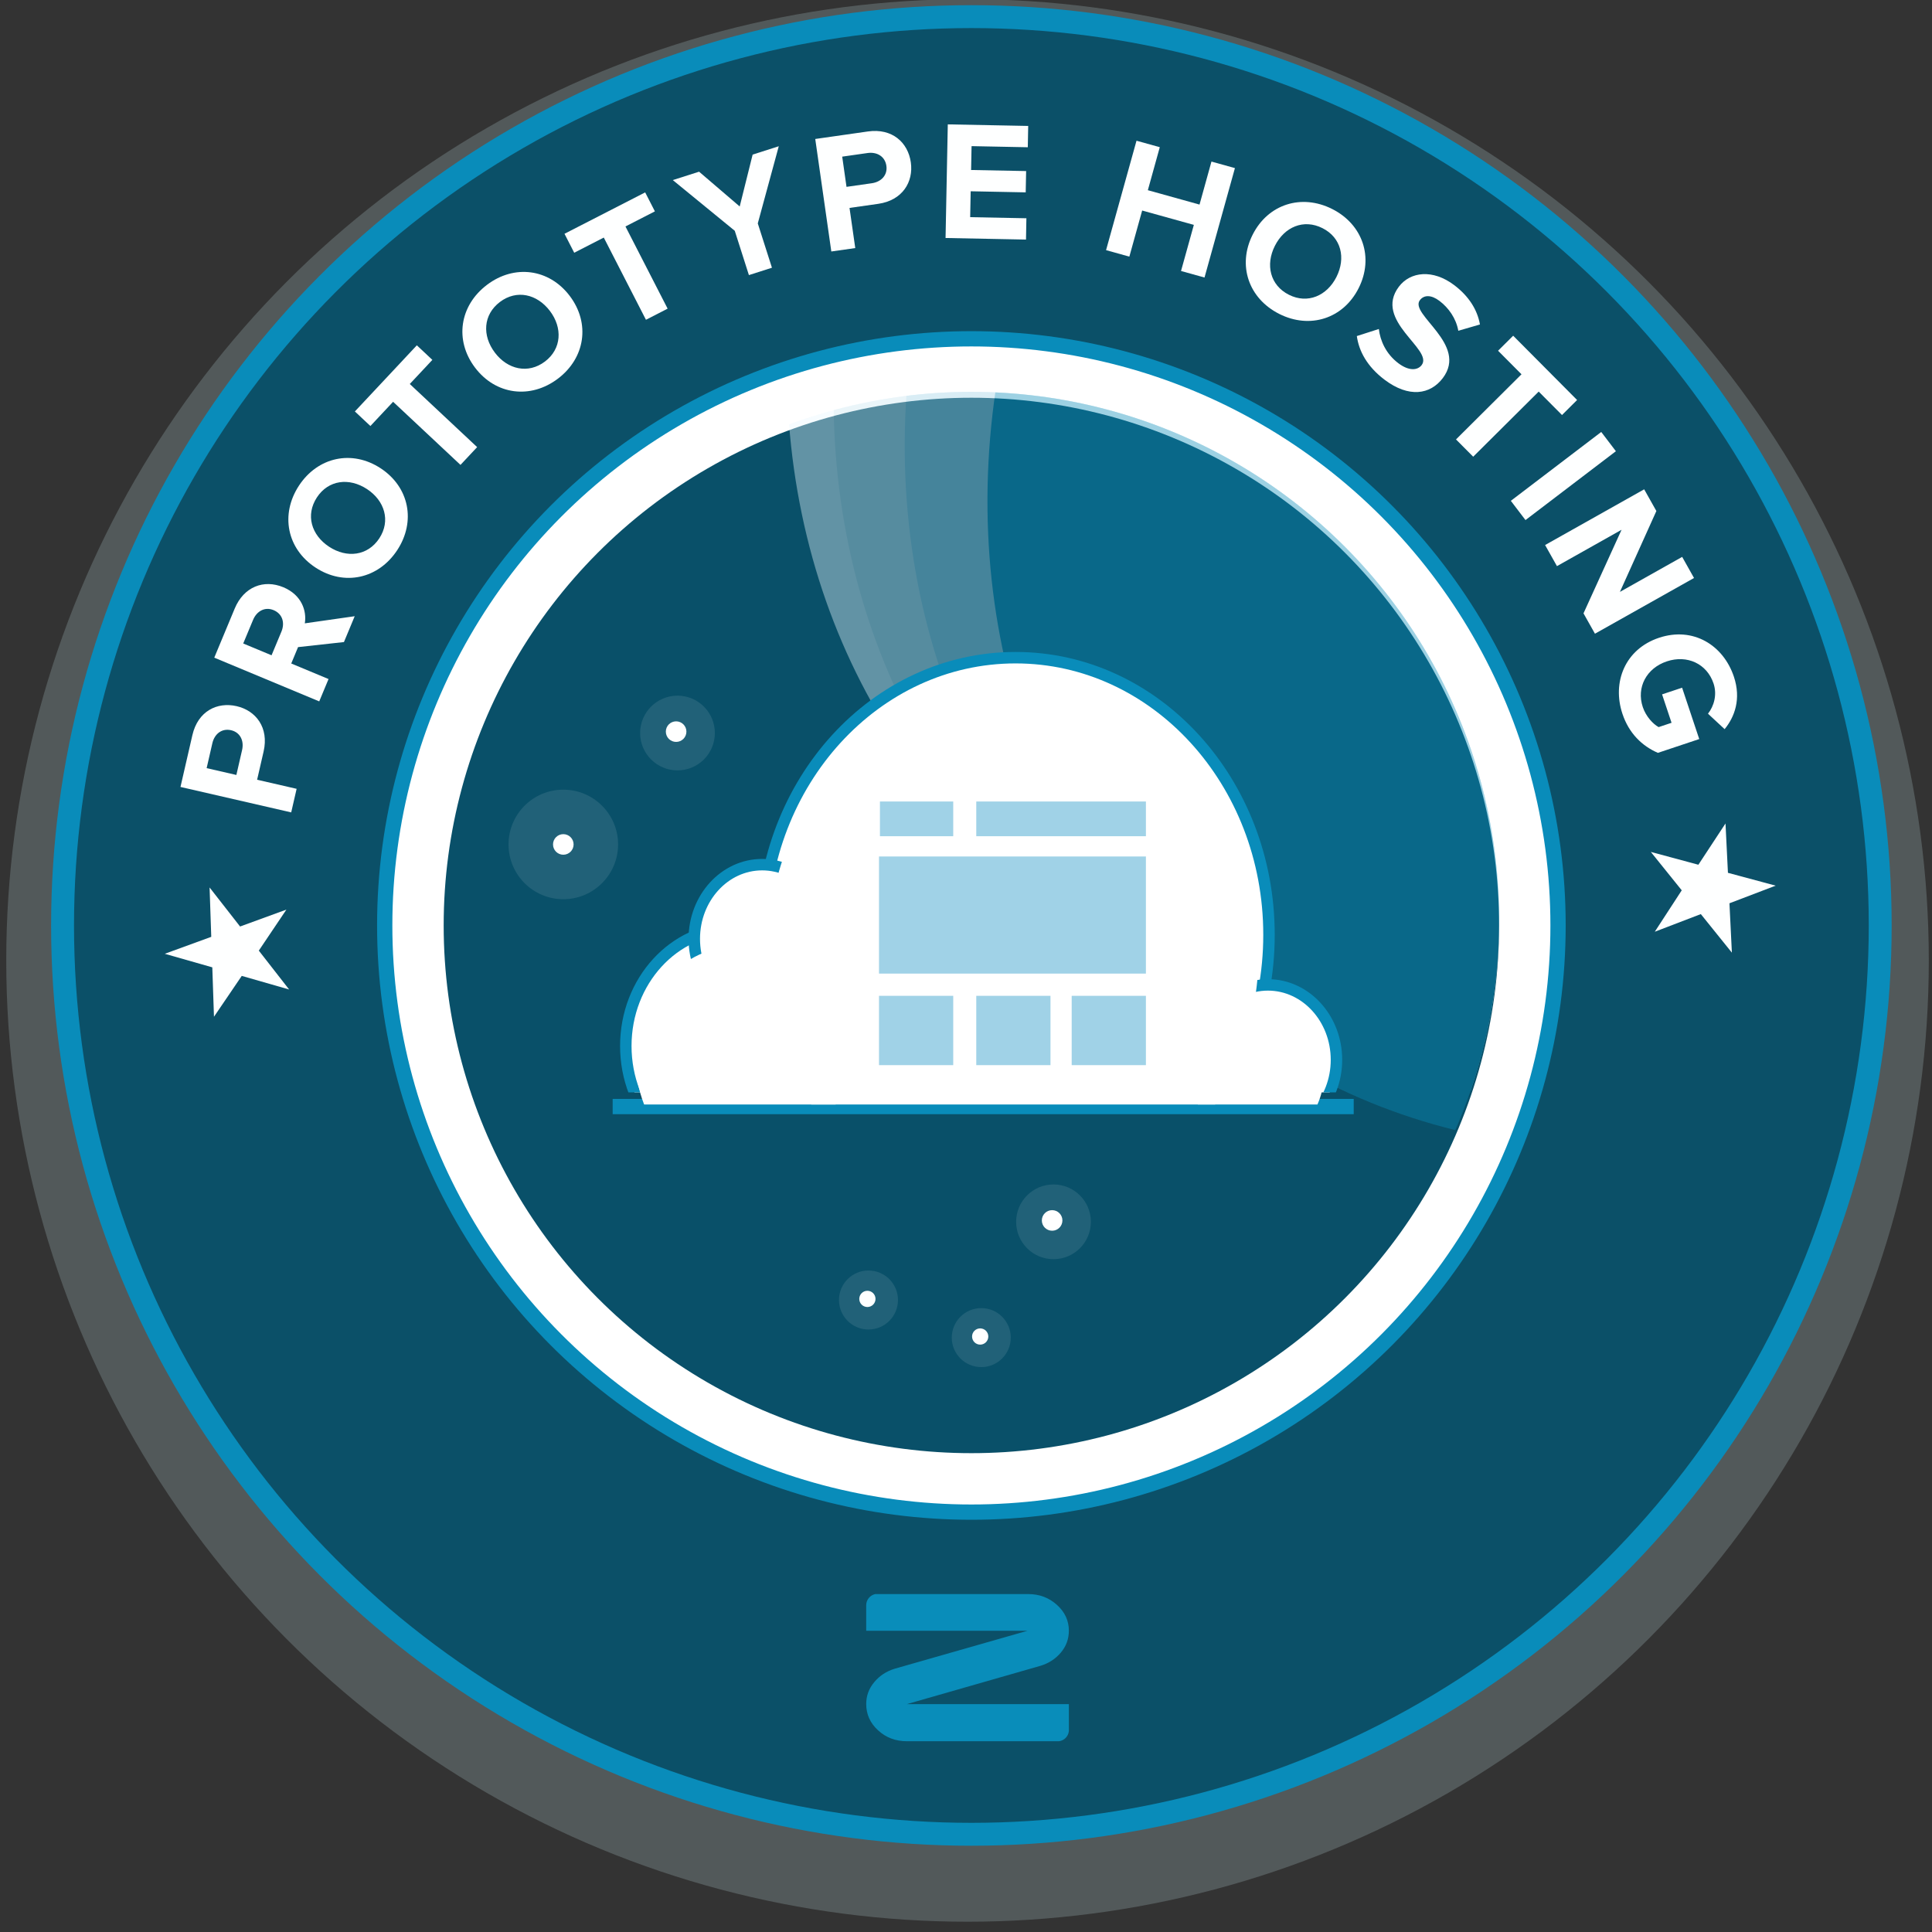 <?xml version="1.0" encoding="utf-8"?>
<!-- Generator: Adobe Illustrator 17.0.0, SVG Export Plug-In . SVG Version: 6.00 Build 0)  -->
<!DOCTYPE svg PUBLIC "-//W3C//DTD SVG 1.1//EN" "http://www.w3.org/Graphics/SVG/1.1/DTD/svg11.dtd">
<svg version="1.1" id="Layer_1" xmlns="http://www.w3.org/2000/svg" xmlns:xlink="http://www.w3.org/1999/xlink" x="0px" y="0px"
	 width="253px" height="253px" viewBox="-69 -69 253 253" enable-background="new -69 -69 253 253" xml:space="preserve">
<rect x="-69" y="-69" width="253" height="253" fill="#333333" stroke="none"/>
<g display="none">
	<g display="inline">
		<g>
			<circle opacity="0.5" fill="#738083" enable-background="new    " cx="57.7" cy="56.771" r="55.881"/>
			<circle fill="#0B5068" stroke="#098CBA" stroke-width="3" stroke-miterlimit="10" cx="57.924" cy="54.738" r="52.832"/>
			<circle fill="#FFFFFF" stroke="#098CBA" stroke-width="2" stroke-miterlimit="10" cx="57.924" cy="54.738" r="34.104"/>
			<g>
				<path fill="#FEFFFF" d="M15.445,56.515l2.652-1.093l-1.507,2.449l1.853,2.187l-2.783-0.676l-1.518,2.439l-0.213-2.867
					l-2.795-0.677l2.662-1.093l-0.214-2.868L15.445,56.515z"/>
				<path fill="#FEFFFF" d="M14.833,49.455c-2.002-0.392-3.058-2.162-2.676-4.115c0.278-1.418,1.207-2.094,2.113-2.391l0.351,1.3
					c-0.578,0.169-1.11,0.67-1.24,1.331c-0.232,1.185,0.504,2.217,1.729,2.457c1.224,0.24,2.295-0.439,2.527-1.624
					c0.13-0.661-0.174-1.325-0.645-1.7l0.805-1.073c0.717,0.614,1.342,1.593,1.064,3.012C18.48,48.605,16.825,49.845,14.833,49.455z
					"/>
				<path fill="#FEFFFF" d="M16.463,41.764c-1.846-0.745-2.624-2.629-1.875-4.485c0.745-1.846,2.612-2.663,4.459-1.918
					c1.846,0.745,2.624,2.629,1.879,4.476C20.176,41.692,18.309,42.509,16.463,41.764z M18.505,36.703
					c-1.148-0.464-2.305-0.086-2.761,1.043c-0.459,1.139,0.111,2.214,1.259,2.677c1.139,0.46,2.304,0.086,2.764-1.053
					C20.224,38.24,19.644,37.163,18.505,36.703z"/>
				<path fill="#FEFFFF" d="M24.843,32.228l-2.679-0.172l-0.555,0.869l1.979,1.266l-0.758,1.186l-5.57-3.563l1.666-2.606
					c0.742-1.161,1.962-1.393,2.997-0.731c0.977,0.625,1.112,1.593,0.869,2.286l2.928,0.095L24.843,32.228z M21.135,29.69
					c-0.459-0.293-0.973-0.116-1.272,0.352l-0.802,1.252l1.504,0.962l0.801-1.252C21.666,30.536,21.611,29.995,21.135,29.69z"/>
				<path fill="#FEFFFF" d="M26.633,29.728l-4.892-4.446l2.08-2.288c0.966-1.064,2.212-0.99,3.07-0.21
					c0.851,0.772,1.037,2.013,0.077,3.069L25.833,27.1l1.746,1.587L26.633,29.728z M25.923,23.846
					c-0.411-0.373-0.947-0.284-1.32,0.126l-1,1.1l1.314,1.194l0.999-1.1C26.29,24.756,26.327,24.214,25.923,23.846z"/>
				<path fill="#FEFFFF" d="M28.92,22.445c-1.207-1.584-0.913-3.6,0.679-4.812c1.583-1.207,3.605-0.955,4.812,0.629
					c1.207,1.583,0.913,3.599-0.67,4.807C32.149,24.28,30.126,24.028,28.92,22.445z M33.262,19.138
					c-0.751-0.986-1.937-1.251-2.906-0.513c-0.977,0.744-1.035,1.959-0.285,2.944c0.744,0.978,1.937,1.251,2.914,0.507
					C33.953,21.337,34.005,20.114,33.262,19.138z"/>
				<path fill="#FEFFFF" d="M40.98,18.522l-2.216-1.513l-0.921,0.463L38.9,19.57l-1.257,0.633L34.668,14.3l2.762-1.392
					c1.23-0.62,2.397-0.199,2.95,0.899c0.522,1.036,0.145,1.937-0.417,2.409l2.469,1.574L40.98,18.522z M39.084,14.45
					c-0.245-0.487-0.778-0.596-1.273-0.345l-1.327,0.669l0.803,1.593l1.327-0.67C39.109,15.447,39.338,14.955,39.084,14.45z"/>
				<path fill="#FEFFFF" d="M48.191,15.948l-0.719-0.954l-2.714,0.811l-0.079,1.191l-1.528,0.457l0.549-7.059l1.69-0.504
					l4.329,5.603L48.191,15.948z M44.947,11.489l-0.173,3.018l1.974-0.589L44.947,11.489z"/>
				<path fill="#FEFFFF" d="M51.679,15.285l-0.733-5.313l-1.912,0.263L48.865,9.01l5.216-0.72l0.169,1.225l-1.902,0.263l0.733,5.313
					L51.679,15.285z"/>
				<path fill="#FEFFFF" d="M56.364,14.777l0.114-6.606l4.675,0.081L61.131,9.49l-3.268-0.057l-0.024,1.387l3.199,0.055
					l-0.021,1.238l-3.199-0.055l-0.026,1.505l3.269,0.057l-0.021,1.238L56.364,14.777z"/>
				<path fill="#FEFFFF" d="M65.522,14.503l1.024-0.869c0.328,0.586,0.924,1.171,1.806,1.399c0.758,0.197,1.2-0.047,1.296-0.421
					c0.289-1.112-3.594-1.291-2.969-3.697c0.276-1.065,1.425-1.708,2.931-1.317c1.017,0.264,1.78,0.789,2.261,1.538l-1.021,0.82
					c-0.393-0.614-1.027-1.013-1.678-1.183c-0.575-0.149-0.966,0.015-1.065,0.4c-0.261,1.006,3.587,1.278,2.968,3.666
					c-0.304,1.17-1.376,1.833-3.092,1.387C66.744,15.905,65.97,15.265,65.522,14.503z"/>
				<path fill="#FEFFFF" d="M73.006,14.821l1.656-3.6l1.296,0.596l-1.638,3.565c-0.386,0.837-0.164,1.637,0.763,2.063
					s1.669,0.069,2.054-0.768l1.638-3.565l1.305,0.601l-1.655,3.6c-0.683,1.485-2.037,2.105-3.864,1.265
					C72.733,17.738,72.322,16.307,73.006,14.821z"/>
				<path fill="#FEFFFF" d="M78.793,20.625l3.796-5.408l2.53,1.775c1.176,0.825,1.259,2.07,0.593,3.019
					c-0.66,0.94-1.867,1.28-3.034,0.459L81.3,19.503l-1.354,1.93L78.793,20.625z M84.536,19.184c0.318-0.454,0.163-0.974-0.29-1.292
					l-1.217-0.854L82.01,18.49l1.217,0.853C83.681,19.662,84.223,19.631,84.536,19.184z"/>
				<path fill="#FEFFFF" d="M84.171,24.582l4.639-4.707l2.202,2.17c1.023,1.008,0.899,2.249,0.085,3.075
					c-0.807,0.819-2.053,0.954-3.069-0.047l-1.201-1.182l-1.655,1.679L84.171,24.582z M90.074,24.111
					c0.39-0.395,0.322-0.934-0.074-1.324l-1.058-1.043l-1.245,1.263l1.059,1.044C89.152,24.441,89.691,24.5,90.074,24.111z"/>
				<path fill="#FEFFFF" d="M91.336,27.136c1.63-1.143,3.634-0.771,4.784,0.867c1.144,1.629,0.813,3.641-0.817,4.785
					c-1.63,1.144-3.634,0.771-4.778-0.858C89.376,30.292,89.707,28.28,91.336,27.136z M94.471,31.604
					c1.014-0.712,1.327-1.887,0.626-2.884c-0.706-1.006-1.918-1.112-2.931-0.4c-1.005,0.706-1.326,1.887-0.62,2.893
					C92.246,32.21,93.467,32.31,94.471,31.604z"/>
				<path fill="#FEFFFF" d="M94.777,39.364l1.602-2.152l-0.426-0.938l-2.137,0.97l-0.582-1.281l6.017-2.729l1.277,2.814
					c0.568,1.253,0.1,2.402-1.018,2.91c-1.056,0.479-1.94,0.063-2.388-0.516l-1.674,2.4L94.777,39.364z M98.921,37.636
					c0.496-0.225,0.627-0.751,0.398-1.257l-0.614-1.352l-1.624,0.736l0.613,1.353C97.924,37.621,98.407,37.871,98.921,37.636z"/>
				<path fill="#FEFFFF" d="M96.27,43.646l5.186-1.4l-0.504-1.866l1.195-0.323l1.375,5.09l-1.196,0.323l-0.501-1.856l-5.186,1.4
					L96.27,43.646z"/>
				<path fill="#FEFFFF" d="M100.324,55.828l-2.717,0.916l1.664-2.343l-1.706-2.304l2.733,0.858l1.674-2.334l0.026,2.874
					l2.742,0.858l-2.726,0.915l0.025,2.874L100.324,55.828z"/>
			</g>
			<circle fill="#095069" cx="57.924" cy="54.738" r="30.677"/>
		</g>
		<g opacity="0.4" enable-background="new    ">
			<g>
				<defs>
					<circle id="SVGID_1_" cx="57.924" cy="54.396" r="30.677"/>
				</defs>
				<clipPath id="SVGID_2_">
					<use xlink:href="#SVGID_1_"  overflow="visible"/>
				</clipPath>
				<g clip-path="url(#SVGID_2_)">
					
						<ellipse transform="matrix(0.557 -0.831 0.831 0.557 -104.13 58.771)" fill="#E9F7FE" cx="3.007" cy="126.962" rx="71.178" ry="63.471"/>
					
						<ellipse transform="matrix(0.557 -0.831 0.831 0.557 -104.635 63.791)" fill="#CBE6F1" cx="7.459" cy="129.945" rx="71.178" ry="63.471"/>
					
						<ellipse transform="matrix(0.557 -0.831 0.831 0.557 -105.404 71.424)" fill="#A0D2E7" cx="14.227" cy="134.483" rx="71.178" ry="63.471"/>
					
						<ellipse transform="matrix(0.557 -0.831 0.831 0.557 -106.299 80.308)" fill="#098DBA" cx="22.105" cy="139.763" rx="71.178" ry="63.471"/>
				</g>
			</g>
		</g>
		<path fill="#098DBA" d="M63.119,97.015c0.314-0.37,0.472-0.796,0.472-1.282c0-0.582-0.231-1.081-0.692-1.498
			c-0.461-0.418-1.018-0.629-1.672-0.629h-8.895c-0.295,0.066-0.517,0.324-0.522,0.638v1.495h9.375l-7.722,2.207
			c-0.478,0.146-0.873,0.405-1.185,0.778c-0.313,0.374-0.468,0.796-0.468,1.274c0,0.599,0.231,1.11,0.691,1.53
			c0.46,0.422,1.019,0.632,1.673,0.632h8.838c0.307-0.037,0.548-0.281,0.579-0.592v-1.566h-9.416l7.733-2.217
			C62.402,97.642,62.805,97.383,63.119,97.015z"/>
	</g>
	<g display="inline">
		<circle fill="#FFFFFF" stroke="#098CBA" stroke-miterlimit="10" cx="58.393" cy="56.829" r="13.115"/>
		<ellipse fill="#098DBA" cx="62.218" cy="64.495" rx="2.732" ry="1.476"/>
		<g>
			<g>
				<defs>
					<rect id="SVGID_3_" x="37.081" y="50.104" width="6.843" height="19.84"/>
				</defs>
				<clipPath id="SVGID_4_">
					<use xlink:href="#SVGID_3_"  overflow="visible"/>
				</clipPath>
				<circle clip-path="url(#SVGID_4_)" fill="#098DBA" cx="43.912" cy="56.954" r="4.645"/>
			</g>
		</g>
		<g>
			<g>
				<defs>
					<rect id="SVGID_5_" x="73.29" y="43.482" width="6.843" height="19.84"/>
				</defs>
				<clipPath id="SVGID_6_">
					<use xlink:href="#SVGID_5_"  overflow="visible"/>
				</clipPath>
				<circle clip-path="url(#SVGID_6_)" fill="#098DBA" cx="73.302" cy="56.472" r="4.645"/>
			</g>
		</g>
		<path fill="none" stroke="#098CBA" stroke-miterlimit="10" d="M62.218,64.332c0,0,7.495,1.029,9.29,0s3.825-5.802,3.825-5.802"/>
		<g>
			<g>
				<defs>
					<rect id="SVGID_7_" x="35.715" y="38.848" width="44.418" height="20.626"/>
				</defs>
				<clipPath id="SVGID_8_">
					<use xlink:href="#SVGID_7_"  overflow="visible"/>
				</clipPath>
				<path clip-path="url(#SVGID_8_)" fill="none" stroke="#098CBA" stroke-miterlimit="10" d="M74.795,60.103
					c0,7.243-5.872,13.115-13.115,13.115h-5.747c-7.243,0-13.115-5.872-13.115-13.115v-5.747c0-7.243,5.872-13.115,13.115-13.115
					h5.747c7.243,0,13.115,5.872,13.115,13.115V60.103z"/>
			</g>
		</g>
		<g>
			<path fill="#098DBA" d="M52.262,56.488c0-0.465,0.391-0.856,0.856-0.856s0.856,0.391,0.856,0.856s-0.391,0.856-0.856,0.856
				S52.262,56.954,52.262,56.488z"/>
			<path fill="#098DBA" d="M62.8,56.488c0-0.465,0.391-0.856,0.856-0.856c0.465,0,0.856,0.391,0.856,0.856s-0.391,0.856-0.856,0.856
				S62.8,56.954,62.8,56.488z"/>
		</g>
	</g>
	<g display="inline">
		<circle opacity="0.1" fill="#FFFFFF" enable-background="new    " cx="49.503" cy="33.972" r="3.184"/>
		<circle fill="#FFFFFF" cx="49.503" cy="33.972" r="0.598"/>
	</g>
	<g display="inline">
		<circle opacity="0.1" fill="#FFFFFF" enable-background="new    " cx="40.84" cy="43.888" r="2.172"/>
		<circle fill="#FFFFFF" cx="40.76" cy="43.808" r="0.598"/>
	</g>
	<g display="inline">
		<circle opacity="0.1" fill="#FFFFFF" enable-background="new    " cx="71.441" cy="74.49" r="2.172"/>
		<circle fill="#FFFFFF" cx="71.361" cy="74.409" r="0.598"/>
	</g>
	<g display="inline">
		<circle opacity="0.1" fill="#FFFFFF" enable-background="new    " cx="57.407" cy="36.411" r="1.715"/>
		<circle fill="#FFFFFF" cx="57.343" cy="36.348" r="0.472"/>
	</g>
</g>
<g display="none">
	<g display="inline">
		<g>
			<circle opacity="0.5" fill="#738083" enable-background="new    " cx="57.7" cy="56.771" r="55.881"/>
			<circle fill="#0B5068" stroke="#098CBA" stroke-width="3" stroke-miterlimit="10" cx="57.924" cy="54.738" r="52.832"/>
			<circle fill="#FFFFFF" stroke="#098CBA" stroke-width="2" stroke-miterlimit="10" cx="57.924" cy="54.738" r="34.104"/>
			<g>
				<path fill="#FEFFFF" d="M21.782,32.381l2.805,0.584l-2.619,1.179l0.305,2.848l-1.921-2.121l-2.623,1.164l1.431-2.489
					l-1.931-2.125l2.814,0.589l1.43-2.489L21.782,32.381z"/>
				<path fill="#FEFFFF" d="M25.235,26.216c-1.44-1.447-1.321-3.506,0.09-4.911c1.027-1.02,2.175-1.06,3.093-0.797l-0.439,1.273
					c-0.574-0.184-1.296-0.067-1.773,0.408c-0.858,0.853-0.826,2.121,0.053,3.005c0.882,0.885,2.148,0.924,3.005,0.072
					c0.477-0.475,0.599-1.196,0.418-1.772l1.27-0.437c0.249,0.911,0.218,2.074-0.808,3.094
					C28.734,27.556,26.668,27.656,25.235,26.216z"/>
				<path fill="#FEFFFF" d="M30.899,20.771c-1.11-1.653-0.697-3.649,0.965-4.764c1.652-1.11,3.655-0.739,4.766,0.915
					c1.111,1.653,0.697,3.649-0.955,4.758C34.014,22.797,32.009,22.424,30.899,20.771z M35.431,17.728
					c-0.692-1.028-1.86-1.364-2.871-0.685c-1.02,0.685-1.151,1.894-0.46,2.922c0.684,1.02,1.859,1.365,2.878,0.679
					C35.99,19.965,36.115,18.748,35.431,17.728z"/>
				<path fill="#FEFFFF" d="M43.967,17.258l-4.569-2.764l1.661,3.979l-1.298,0.542l-2.548-6.1l1.334-0.558l4.426,2.652l-1.599-3.831
					l1.298-0.542l2.547,6.099L43.967,17.258z"/>
				<path fill="#FEFFFF" d="M46.243,15.462l0.515-1.241c0.559,0.373,1.355,0.623,2.246,0.425c0.763-0.17,1.045-0.588,0.962-0.965
					c-0.249-1.12-3.787,0.486-4.325-1.94c-0.239-1.074,0.491-2.169,2.009-2.505c1.026-0.227,1.945-0.107,2.713,0.341l-0.536,1.194
					c-0.63-0.367-1.375-0.435-2.031-0.289c-0.581,0.129-0.854,0.453-0.767,0.84c0.224,1.014,3.774-0.494,4.309,1.914
					c0.261,1.179-0.392,2.257-2.122,2.642C47.968,16.154,46.986,15.936,46.243,15.462z"/>
				<path fill="#FEFFFF" d="M53.047,12.331L52.874,8.37l1.427-0.062l0.171,3.922c0.039,0.921,0.602,1.532,1.621,1.487
					c1.021-0.044,1.518-0.701,1.478-1.622L57.4,8.173l1.437-0.062l0.172,3.961c0.07,1.633-0.851,2.805-2.861,2.892
					C54.137,15.052,53.117,13.965,53.047,12.331z"/>
				<path fill="#FEFFFF" d="M60.809,14.871l0.806-6.561l1.407,0.172l-0.654,5.332l2.774,0.34l-0.15,1.23L60.809,14.871z"/>
				<path fill="#FEFFFF" d="M66.969,15.849l1.311-5.209l-1.874-0.472l0.302-1.201l5.113,1.286l-0.302,1.202l-1.865-0.469
					l-1.311,5.21L66.969,15.849z"/>
				<path fill="#FEFFFF" d="M71.544,17.206l2.363-6.177l1.315,0.503l-2.364,6.176L71.544,17.206z"/>
				<path fill="#FEFFFF" d="M78.545,20.528l-0.677-5.292l-2.08,3.772l-1.231-0.679l3.189-5.783l1.266,0.699l0.676,5.11l2.002-3.633
					l1.233,0.679l-3.19,5.783L78.545,20.528z"/>
				<path fill="#FEFFFF" d="M83.034,19.427c1.335-1.606,3.401-1.613,4.893-0.373c1.05,0.873,1.27,1.958,1.151,2.875l-1.296-0.253
					c0.062-0.553-0.12-1.219-0.652-1.662c-0.93-0.773-2.188-0.621-2.985,0.338s-0.716,2.224,0.212,2.997
					c0.449,0.374,1.033,0.524,1.397,0.504l0.506-0.61l-1.341-1.113l0.786-0.945l2.421,2.014l-1.62,1.948
					c-0.999,0.148-2.032-0.08-2.946-0.84C82.068,23.066,81.705,21.026,83.034,19.427z"/>
				<path fill="#FEFFFF" d="M93.601,31.801l-1.73,2.288l0.054-2.875l-2.707-0.944l2.742-0.83l0.069-2.872l1.64,2.361l2.75-0.836
					l-1.739,2.294l1.64,2.361L93.601,31.801z"/>
			</g>
			<circle fill="#095069" cx="57.924" cy="54.738" r="30.677"/>
		</g>
		<g opacity="0.4" enable-background="new    ">
			<g>
				<defs>
					<circle id="SVGID_9_" cx="57.924" cy="54.396" r="30.677"/>
				</defs>
				<clipPath id="SVGID_10_">
					<use xlink:href="#SVGID_9_"  overflow="visible"/>
				</clipPath>
				<g clip-path="url(#SVGID_10_)">
					
						<ellipse transform="matrix(0.839 -0.544 0.544 0.839 -18.755 49.991)" fill="#E9F7FE" cx="75.138" cy="56.703" rx="34.401" ry="30.676"/>
					
						<ellipse transform="matrix(0.839 -0.544 0.544 0.839 -19.71 51.107)" fill="#CBE6F1" cx="76.547" cy="58.876" rx="34.401" ry="30.676"/>
					
						<ellipse transform="matrix(0.839 -0.544 0.544 0.839 -21.163 52.804)" fill="#A0D2E7" cx="78.69" cy="62.181" rx="34.401" ry="30.676"/>
					
						<ellipse transform="matrix(0.839 -0.544 0.544 0.839 -22.854 54.779)" fill="#098DBA" cx="81.183" cy="66.027" rx="34.401" ry="30.676"/>
				</g>
			</g>
		</g>
		<g>
			<g>
				<path fill="#FFFFFF" d="M38.689,52.692c-0.55,0-1,0.45-1,1v14.793c0,0.55,0.45,1,1,1h5.779c0.55,0,1.318,0.318,1.707,0.707
					l2.478,2.478c0.389,0.389,1.025,0.389,1.414,0l2.478-2.478c0.389-0.389,1.157-0.707,1.707-0.707h5.779c0.55,0,1-0.45,1-1V53.692
					c0-0.55-0.45-1-1-1H38.689z"/>
				<path fill="none" stroke="#098CBA" stroke-miterlimit="10" d="M38.689,52.692c-0.55,0-1,0.45-1,1v14.793c0,0.55,0.45,1,1,1
					h5.779c0.55,0,1.318,0.318,1.707,0.707l2.478,2.478c0.389,0.389,1.025,0.389,1.414,0l2.478-2.478
					c0.389-0.389,1.157-0.707,1.707-0.707h5.779c0.55,0,1-0.45,1-1V53.692c0-0.55-0.45-1-1-1H38.689z"/>
			</g>
			<g>
				<path fill="#098DBA" d="M48.48,61.448c0-1.248,1.555-1.395,1.555-2.125c0-0.328-0.254-0.603-0.836-0.603
					c-0.528,0-0.972,0.254-1.3,0.656l-0.857-0.962c0.56-0.666,1.407-1.026,2.316-1.026c1.364,0,2.199,0.687,2.199,1.67
					c0,1.544-1.765,1.66-1.765,2.548c0,0.169,0.084,0.349,0.201,0.444l-1.163,0.338C48.607,62.146,48.48,61.818,48.48,61.448z
					 M48.48,63.806c0-0.465,0.392-0.856,0.857-0.856s0.856,0.391,0.856,0.856c0,0.465-0.391,0.856-0.856,0.856
					S48.48,64.271,48.48,63.806z"/>
			</g>
			<g>
				<path fill="#FFFFFF" d="M55.146,40.164c-0.55,0-1,0.45-1,1v14.793c0,0.55,0.45,1,1,1h5.779c0.55,0,1.318,0.318,1.707,0.707
					l2.478,2.478c0.389,0.389,1.025,0.389,1.414,0l2.478-2.478c0.389-0.389,1.157-0.707,1.707-0.707h5.779c0.55,0,1-0.45,1-1V41.164
					c0-0.55-0.45-1-1-1H55.146z"/>
				<path fill="none" stroke="#098CBA" stroke-miterlimit="10" d="M55.146,40.164c-0.55,0-1,0.45-1,1v14.793c0,0.55,0.45,1,1,1
					h5.779c0.55,0,1.318,0.318,1.707,0.707l2.478,2.478c0.389,0.389,1.025,0.389,1.414,0l2.478-2.478
					c0.389-0.389,1.157-0.707,1.707-0.707h5.779c0.55,0,1-0.45,1-1V41.164c0-0.55-0.45-1-1-1H55.146z"/>
			</g>
			<g>
				<path fill="#098DBA" d="M61.442,49.766c0-0.465,0.391-0.856,0.856-0.856s0.856,0.391,0.856,0.856s-0.391,0.856-0.856,0.856
					S61.442,50.231,61.442,49.766z"/>
				<path fill="#098DBA" d="M64.954,49.766c0-0.465,0.391-0.856,0.856-0.856c0.465,0,0.856,0.391,0.856,0.856
					s-0.391,0.856-0.856,0.856C65.345,50.622,64.954,50.231,64.954,49.766z"/>
				<path fill="#098DBA" d="M68.467,49.766c0-0.465,0.391-0.856,0.856-0.856c0.465,0,0.856,0.391,0.856,0.856
					s-0.391,0.856-0.856,0.856C68.857,50.622,68.467,50.231,68.467,49.766z"/>
			</g>
		</g>
		<path fill="#098DBA" d="M63.119,97.015c0.314-0.37,0.472-0.796,0.472-1.282c0-0.582-0.231-1.081-0.692-1.498
			c-0.461-0.418-1.018-0.629-1.672-0.629h-8.895c-0.295,0.066-0.517,0.324-0.522,0.638v1.495h9.375l-7.722,2.207
			c-0.478,0.146-0.873,0.405-1.185,0.778c-0.313,0.374-0.468,0.796-0.468,1.274c0,0.599,0.231,1.11,0.691,1.53
			c0.46,0.422,1.019,0.632,1.673,0.632h8.838c0.307-0.037,0.548-0.281,0.579-0.592v-1.566h-9.416l7.733-2.217
			C62.402,97.642,62.805,97.383,63.119,97.015z"/>
	</g>
	<g display="inline">
		<circle opacity="0.1" fill="#FFFFFF" enable-background="new    " cx="41.501" cy="38.086" r="2.172"/>
		<circle fill="#FFFFFF" cx="41.421" cy="38.006" r="0.598"/>
	</g>
	<g display="inline">
		<circle opacity="0.1" fill="#FFFFFF" enable-background="new    " cx="37.462" cy="46.497" r="1.251"/>
		<circle fill="#FFFFFF" cx="37.415" cy="46.451" r="0.344"/>
	</g>
</g>
<g>
	<g>
		<g>
			<circle opacity="0.5" fill="#738083" enable-background="new    " cx="57.7" cy="56.771" r="125.881"/>
			<circle fill="#0B5068" stroke="#098CBA" stroke-width="3" stroke-miterlimit="10" cx="58.205" cy="52.191" r="119.013"/>
			<circle fill="#FFFFFF" stroke="#098CBA" stroke-width="2" stroke-miterlimit="10" cx="58.205" cy="52.191" r="76.825"/>
			<g>
				<path fill="#FEFFFF" d="M-37.561,52.329l6.066-2.214l-3.613,5.37l3.969,5.091l-6.202-1.78l-3.638,5.35l-0.219-6.47l-6.224-1.775
					l6.087-2.219l-0.219-6.465L-37.561,52.329z"/>
				<path fill="#FEFFFF" d="M-30.866,37.385l-14.5-3.332l1.559-6.783c0.725-3.154,3.251-4.381,5.794-3.796
					c2.523,0.579,4.251,2.807,3.532,5.938l-0.849,3.697l5.174,1.189L-30.866,37.385z M-38.739,26.624
					c-1.219-0.279-2.172,0.487-2.453,1.703l-0.748,3.262l3.893,0.894l0.748-3.262C-37.018,28.007-37.543,26.901-38.739,26.624z"/>
				<path fill="#FEFFFF" d="M-23.959,15.079l-6.01,0.662l-0.892,2.147l4.884,2.034l-1.219,2.926l-13.746-5.726l2.678-6.431
					c1.194-2.863,3.809-3.854,6.364-2.791c2.41,1.005,3.084,3.1,2.816,4.728l6.533-0.933L-23.959,15.079z M-33.175,10.898
					c-1.133-0.471-2.203,0.122-2.685,1.277l-1.289,3.091l3.71,1.545l1.289-3.091C-31.668,12.565-32.001,11.387-33.175,10.898z"/>
				<path fill="#FEFFFF" d="M-27.685,5.322c-3.748-2.46-4.634-6.963-2.163-10.732c2.462-3.746,6.945-4.728,10.696-2.266
					c3.748,2.46,4.634,6.965,2.174,10.714C-19.451,6.805-23.936,7.785-27.685,5.322z M-20.94-4.954
					c-2.332-1.53-5.05-1.207-6.557,1.086c-1.518,2.313-0.732,4.938,1.597,6.467c2.313,1.518,5.053,1.207,6.571-1.104
					C-17.823-0.8-18.627-3.436-20.94-4.954z"/>
				<path fill="#FEFFFF" d="M-8.699-8.121l-8.824-8.265l-2.971,3.174l-2.034-1.906l8.114-8.661l2.034,1.906l-2.958,3.158
					l8.821,8.265L-8.699-8.121z"/>
				<path fill="#FEFFFF" d="M-6.794-20.86c-2.708-3.577-2.03-8.119,1.566-10.84c3.577-2.708,8.134-2.122,10.84,1.455
					c2.705,3.579,2.027,8.121-1.548,10.829C0.469-16.697-4.086-17.281-6.794-20.86z M3.014-28.278
					c-1.683-2.223-4.354-2.834-6.546-1.18c-2.205,1.671-2.347,4.408-0.665,6.634c1.669,2.208,4.354,2.834,6.562,1.165
					C4.555-23.318,4.684-26.073,3.014-28.278z"/>
				<path fill="#FEFFFF" d="M15.589-27.125L10.067-37.89l-3.872,1.987l-1.273-2.482l10.565-5.42l1.273,2.485l-3.854,1.976
					l5.521,10.763L15.589-27.125z"/>
				<path fill="#FEFFFF" d="M29.071-32.975l-1.852-5.803l-8.114-6.639l3.442-1.099l5.319,4.555l1.694-6.794l3.422-1.093
					l-2.748,10.103l1.854,5.803L29.071-32.975z"/>
				<path fill="#FEFFFF" d="M39.863-36.068L37.759-50.8l6.891-0.984c3.203-0.457,5.258,1.46,5.625,4.044
					c0.365,2.561-1.093,4.981-4.273,5.433l-3.755,0.534l0.752,5.258L39.863-36.068z M47.074-47.284
					c-0.178-1.237-1.234-1.852-2.471-1.676l-3.314,0.473l0.563,3.956l3.314-0.473C46.405-45.182,47.248-46.07,47.074-47.284z"/>
				<path fill="#FEFFFF" d="M54.823-37.834l0.293-14.879l10.529,0.205l-0.052,2.791l-7.364-0.146l-0.061,3.124l7.206,0.14
					l-0.056,2.789l-7.206-0.142l-0.065,3.39l7.362,0.144l-0.052,2.791L54.823-37.834z"/>
				<path fill="#FEFFFF" d="M85.658-33.513l1.678-6.037l-6.767-1.881l-1.678,6.037l-3.05-0.849l3.987-14.329l3.048,0.847
					l-1.563,5.632l6.767,1.883l1.563-5.632l3.073,0.856l-3.983,14.329L85.658-33.513z"/>
				<path fill="#FEFFFF" d="M95.036-38.264c2.016-4.001,6.391-5.393,10.412-3.368c4.005,2.016,5.487,6.362,3.471,10.364
					c-2.016,4.005-6.391,5.395-10.394,3.379C94.502-29.916,93.019-34.259,95.036-38.264z M106.011-32.732
					c1.255-2.491,0.624-5.156-1.827-6.389c-2.469-1.246-4.987-0.167-6.24,2.325c-1.246,2.471-0.626,5.154,1.845,6.398
					C102.24-29.164,104.765-30.263,106.011-32.732z"/>
				<path fill="#FEFFFF" d="M108.68-24.992l2.883-0.926c0.176,1.507,0.91,3.237,2.548,4.478c1.406,1.063,2.536,0.939,3.061,0.246
					c1.561-2.066-6.364-5.798-2.983-10.268c1.496-1.976,4.445-2.318,7.24-0.203c1.885,1.426,3.023,3.183,3.374,5.156l-2.834,0.824
					c-0.288-1.62-1.261-2.998-2.469-3.913c-1.07-0.811-2.025-0.806-2.564-0.092c-1.415,1.867,6.359,5.765,3.005,10.198
					c-1.642,2.172-4.451,2.622-7.637,0.212C110.014-21.016,108.955-23.023,108.68-24.992z"/>
				<path fill="#FEFFFF" d="M121.667-11.455l8.576-8.531l-3.068-3.084l1.978-1.967l8.371,8.418l-1.976,1.967l-3.052-3.07
					l-8.578,8.529L121.667-11.455z"/>
				<path fill="#FEFFFF" d="M128.848-3.416l11.838-9.017l1.919,2.521l-11.838,9.017L128.848-3.416z"/>
				<path fill="#FEFFFF" d="M138.363,11.319l4.983-10.943l-8.459,4.76l-1.554-2.762l12.975-7.296l1.597,2.841L143.132,8.51
					l8.152-4.584l1.552,2.764l-12.973,7.296L138.363,11.319z"/>
				<path fill="#FEFFFF" d="M148.248,14.52c4.463-1.491,8.427,0.951,9.81,5.098c0.971,2.917,0.104,5.251-1.214,6.866l-2.178-2.023
					c0.775-0.987,1.221-2.476,0.728-3.956c-0.863-2.582-3.451-3.789-6.116-2.899c-2.665,0.888-4.012,3.406-3.151,5.985
					c0.417,1.248,1.354,2.23,2.075,2.624l1.692-0.565l-1.241-3.721l2.622-0.874l2.244,6.726l-5.415,1.807
					c-2.088-0.906-3.793-2.568-4.64-5.107C142.078,20.336,143.806,16.002,148.248,14.52z"/>
				<path fill="#FEFFFF" d="M153.726,50.702l-6.028,2.311l3.53-5.424l-4.048-5.028l6.226,1.678l3.552-5.404l0.32,6.463l6.249,1.68
					l-6.051,2.309l0.318,6.465L153.726,50.702z"/>
			</g>
			<circle fill="#095069" cx="58.205" cy="52.191" r="69.105"/>
		</g>
		<g opacity="0.4" enable-background="new    ">
			<g>
				<defs>
					<circle id="SVGID_11_" cx="58.205" cy="51.421" r="69.105"/>
				</defs>
				<clipPath id="SVGID_12_">
					<use xlink:href="#SVGID_11_"  overflow="visible"/>
				</clipPath>
				<g clip-path="url(#SVGID_12_)">
					
						<ellipse transform="matrix(0.557 -0.831 0.831 0.557 80.966 89.915)" fill="#E9F7FE" cx="124.739" cy="-30.913" rx="97.858" ry="87.261"/>
					
						<ellipse transform="matrix(0.557 -0.831 0.831 0.557 80.271 96.818)" fill="#CBE6F1" cx="130.86" cy="-26.81" rx="97.858" ry="87.261"/>
					
						<ellipse transform="matrix(0.557 -0.831 0.831 0.557 79.214 107.313)" fill="#A0D2E7" cx="140.166" cy="-20.573" rx="97.858" ry="87.261"/>
					
						<ellipse transform="matrix(0.557 -0.831 0.831 0.557 77.984 119.527)" fill="#098DBA" cx="150.997" cy="-13.313" rx="97.858" ry="87.261"/>
				</g>
			</g>
		</g>
		<path fill="#098DBA" d="M69.907,147.427c0.707-0.833,1.063-1.793,1.063-2.888c0-1.311-0.52-2.435-1.559-3.374
			c-1.038-0.942-2.293-1.417-3.766-1.417H45.608c-0.665,0.149-1.165,0.73-1.176,1.437v3.368h21.119l-17.395,4.972
			c-1.077,0.329-1.967,0.912-2.669,1.753c-0.705,0.842-1.054,1.793-1.054,2.87c0,1.349,0.52,2.5,1.557,3.447
			c1.036,0.951,2.295,1.424,3.769,1.424h19.909c0.692-0.083,1.234-0.633,1.304-1.334v-3.528H49.759l17.42-4.994
			C68.292,148.84,69.2,148.256,69.907,147.427z"/>
	</g>
	<g>
		<circle opacity="0.1" fill="#FFFFFF" enable-background="new    " cx="4.767" cy="41.581" r="7.172"/>
		<circle fill="#FFFFFF" cx="4.767" cy="41.581" r="1.347"/>
	</g>
	<g>
		<circle opacity="0.1" fill="#FFFFFF" enable-background="new    " cx="19.72" cy="26.991" r="4.893"/>
		<circle fill="#FFFFFF" cx="19.54" cy="26.808" r="1.347"/>
	</g>
	<g>
		<circle opacity="0.1" fill="#FFFFFF" enable-background="new    " cx="68.959" cy="91" r="4.893"/>
		<circle fill="#FFFFFF" cx="68.779" cy="90.82" r="1.347"/>
	</g>
	<g>
		<circle opacity="0.1" fill="#FFFFFF" enable-background="new    " cx="59.5" cy="106.163" r="3.863"/>
		<circle fill="#FFFFFF" cx="59.358" cy="106.019" r="1.063"/>
	</g>
	<g>
		<g>
			<g>
				<g>
					<defs>
						<rect id="SVGID_13_" x="4.506" y="12.524" width="108.596" height="61.525"/>
					</defs>
					<clipPath id="SVGID_14_">
						<use xlink:href="#SVGID_13_"  overflow="visible"/>
					</clipPath>
					<g clip-path="url(#SVGID_14_)">
						
							<ellipse fill="#FFFFFF" stroke="#098CBA" stroke-width="1.5" stroke-miterlimit="10" cx="27.035" cy="67.976" rx="14.084" ry="15.401"/>
						
							<ellipse fill="#FFFFFF" stroke="#098CBA" stroke-width="1.5" stroke-miterlimit="10" cx="63.992" cy="53.415" rx="33.186" ry="36.29"/>
						
							<ellipse fill="#FFFFFF" stroke="#098CBA" stroke-width="1.5" stroke-miterlimit="10" cx="97.038" cy="69.787" rx="8.975" ry="9.813"/>
						
							<ellipse fill="#FFFFFF" stroke="#098CBA" stroke-width="1.5" stroke-miterlimit="10" cx="30.805" cy="53.946" rx="8.887" ry="9.718"/>
					</g>
				</g>
			</g>
			<line fill="none" stroke="#098CBA" stroke-width="2" stroke-miterlimit="10" x1="11.23" y1="75.905" x2="108.272" y2="75.905"/>
		</g>
		<g>
			<g>
				<defs>
					<rect id="SVGID_15_" x="6.067" y="16.038" width="105.188" height="59.594"/>
				</defs>
				<clipPath id="SVGID_16_">
					<use xlink:href="#SVGID_15_"  overflow="visible"/>
				</clipPath>
				<g clip-path="url(#SVGID_16_)">
					<ellipse fill="#FFFFFF" cx="27.888" cy="69.751" rx="13.64" ry="14.917"/>
					<ellipse fill="#FFFFFF" cx="63.683" cy="55.647" rx="32.145" ry="35.153"/>
					<ellipse fill="#FFFFFF" cx="95.693" cy="71.503" rx="8.693" ry="9.506"/>
					<ellipse fill="#FFFFFF" cx="31.54" cy="56.161" rx="8.607" ry="9.412"/>
				</g>
			</g>
		</g>
		<g>
			<rect x="46.108" y="61.405" fill="#A0D2E7" width="9.72" height="9.078"/>
			<rect x="58.844" y="61.405" fill="#A0D2E7" width="9.72" height="9.078"/>
			<rect x="71.34" y="61.405" fill="#A0D2E7" width="9.72" height="9.078"/>
			<rect x="46.108" y="43.158" fill="#A0D2E7" width="34.952" height="15.336"/>
			<rect x="46.229" y="35.959" fill="#A0D2E7" width="9.599" height="4.546"/>
			<rect x="58.844" y="35.959" fill="#A0D2E7" width="22.216" height="4.546"/>
		</g>
	</g>
	<g>
		<circle opacity="0.1" fill="#FFFFFF" enable-background="new    " cx="44.729" cy="101.239" r="3.863"/>
		<circle fill="#FFFFFF" cx="44.587" cy="101.094" r="1.063"/>
	</g>
</g>
<g display="none">
	<g display="inline">
		<g>
			<circle opacity="0.5" fill="#738083" enable-background="new    " cx="57.7" cy="56.771" r="55.881"/>
			<circle fill="#0B5068" stroke="#098CBA" stroke-width="3" stroke-miterlimit="10" cx="57.924" cy="54.738" r="52.832"/>
			<circle fill="#FFFFFF" stroke="#098CBA" stroke-width="2" stroke-miterlimit="10" cx="57.924" cy="54.738" r="34.104"/>
			<g>
				<path fill="#FEFFFF" d="M15.484,57.249l2.631-1.137l-1.464,2.473l1.888,2.155l-2.794-0.63l-1.475,2.464l-0.263-2.861
					l-2.803-0.629l2.642-1.137l-0.261-2.861L15.484,57.249z"/>
				<path fill="#FEFFFF" d="M14.744,50.233c-2.01-0.355-3.099-2.108-2.753-4.068c0.252-1.424,1.169-2.117,2.069-2.431l0.376,1.294
					c-0.575,0.18-1.099,0.691-1.216,1.354c-0.21,1.191,0.545,2.21,1.774,2.426c1.23,0.217,2.288-0.481,2.499-1.671
					c0.117-0.663-0.199-1.322-0.677-1.689l0.786-1.088c0.728,0.601,1.373,1.571,1.12,2.995
					C18.376,49.315,16.743,50.586,14.744,50.233z"/>
				<path fill="#FEFFFF" d="M16.239,42.489c-1.861-0.711-2.674-2.583-1.958-4.453c0.712-1.861,2.566-2.713,4.428-2.001
					c1.861,0.712,2.673,2.583,1.961,4.445C19.954,42.35,18.1,43.202,16.239,42.489z M18.191,37.388
					c-1.157-0.443-2.308-0.045-2.743,1.095c-0.44,1.148,0.151,2.212,1.308,2.655c1.149,0.44,2.308,0.045,2.747-1.103
					C19.939,38.895,19.339,37.827,18.191,37.388z"/>
				<path fill="#FEFFFF" d="M24.447,32.823l-2.68-0.125l-0.54,0.877l2,1.231l-0.737,1.197l-5.627-3.461l1.619-2.633
					c0.722-1.172,1.936-1.426,2.982-0.782c0.987,0.607,1.138,1.573,0.908,2.268l2.927,0.044L24.447,32.823z M20.698,30.354
					c-0.464-0.285-0.974-0.099-1.265,0.374l-0.779,1.265l1.518,0.934l0.779-1.265C21.242,31.189,21.178,30.65,20.698,30.354z"/>
				<path fill="#FEFFFF" d="M26.216,30.252l-4.964-4.36l2.04-2.322c0.948-1.079,2.194-1.027,3.065-0.261
					c0.863,0.758,1.07,1.995,0.128,3.066l-1.112,1.266l1.772,1.556L26.216,30.252z M25.409,24.387
					c-0.417-0.366-0.951-0.268-1.318,0.149l-0.981,1.116l1.333,1.171l0.981-1.116C25.791,25.289,25.818,24.747,25.409,24.387z"/>
				<path fill="#FEFFFF" d="M28.36,22.957c-1.235-1.56-0.979-3.582,0.589-4.823c1.56-1.235,3.587-1.02,4.822,0.54
					c1.235,1.56,0.979,3.582-0.581,4.817C31.622,24.732,29.595,24.518,28.36,22.957z M32.638,19.571
					c-0.768-0.971-1.96-1.215-2.914-0.459c-0.963,0.762-0.998,1.978-0.231,2.947c0.763,0.963,1.96,1.215,2.922,0.453
					C33.371,21.757,33.4,20.534,32.638,19.571z"/>
				<path fill="#FEFFFF" d="M40.368,18.811l-2.243-1.474l-0.911,0.48l1.093,2.079l-1.246,0.656l-3.079-5.85l2.737-1.44
					c1.219-0.642,2.393-0.24,2.965,0.847c0.541,1.026,0.178,1.933-0.375,2.414l2.497,1.532L40.368,18.811z M38.401,14.774
					c-0.254-0.483-0.788-0.582-1.28-0.324l-1.315,0.693l0.831,1.58l1.315-0.693C38.443,15.77,38.663,15.273,38.401,14.774z"/>
				<path fill="#FEFFFF" d="M47.492,16.133l-0.736-0.942l-2.702,0.858l-0.058,1.193l-1.52,0.483l0.427-7.072l1.681-0.534
					l4.429,5.531L47.492,16.133z M44.169,11.728l-0.122,3.024l1.965-0.624L44.169,11.728z"/>
				<path fill="#FEFFFF" d="M50.997,15.397l-0.822-5.303l-1.908,0.296l-0.19-1.223l5.205-0.808l0.189,1.223l-1.898,0.294
					l0.823,5.303L50.997,15.397z"/>
				<path fill="#FEFFFF" d="M55.705,14.808l0.019-6.607L60.4,8.215l-0.003,1.239l-3.27-0.01l-0.004,1.386l3.2,0.01l-0.004,1.238
					l-3.2-0.009l-0.005,1.506l3.27,0.01l-0.004,1.239L55.705,14.808z"/>
				<path fill="#FEFFFF" d="M66.529,15.748l1.246-5.224l-1.879-0.448l0.288-1.205l5.127,1.224l-0.288,1.204l-1.87-0.446
					l-1.247,5.224L66.529,15.748z"/>
				<path fill="#FEFFFF" d="M74.522,18.412l-0.284-2.669l-0.951-0.4l-0.911,2.166l-1.298-0.548l2.566-6.093l2.851,1.2
					c1.27,0.535,1.705,1.697,1.228,2.83c-0.45,1.068-1.382,1.365-2.104,1.243l0.401,2.901L74.522,18.412z M76.393,14.327
					c0.211-0.502-0.05-0.978-0.562-1.194l-1.371-0.577l-0.692,1.645l1.371,0.577C75.65,14.994,76.174,14.849,76.393,14.327z"/>
				<path fill="#FEFFFF" d="M81.149,22.229l0.261-1.167l-2.378-1.544l-0.96,0.713l-1.338-0.869l5.738-4.159l1.48,0.961l-1.465,6.934
					L81.149,22.229z M82.446,16.865l-2.415,1.825l1.73,1.123L82.446,16.865z"/>
				<path fill="#FEFFFF" d="M83.285,23.918l4.292-5.022l1.068,0.914l-4.291,5.023L83.285,23.918z"/>
				<path fill="#FEFFFF" d="M88.792,29.408l1.127-5.221l-3.223,2.866l-0.934-1.051l4.939-4.396l0.962,1.082l-1.066,5.049
					l3.103-2.761l0.935,1.051l-4.94,4.395L88.792,29.408z"/>
				<path fill="#FEFFFF" d="M90.669,31.919l5.485-3.683l0.784,1.167l-5.485,3.684L90.669,31.919z"/>
				<path fill="#FEFFFF" d="M94.498,38.678l2.488-4.718l-3.869,1.889L92.5,34.587l5.932-2.898l0.634,1.3l-2.385,4.567l3.727-1.819
					l0.617,1.264l-5.934,2.896L94.498,38.678z"/>
				<path fill="#FEFFFF" d="M98.803,40.376c2.017-0.542,3.709,0.642,4.214,2.516c0.355,1.318-0.091,2.33-0.717,3.01l-0.913-0.953
					c0.37-0.417,0.605-1.065,0.425-1.733c-0.314-1.167-1.429-1.767-2.633-1.444c-1.204,0.324-1.867,1.405-1.553,2.57
					c0.152,0.564,0.542,1.023,0.851,1.216l0.764-0.205l-0.453-1.682l1.185-0.32l0.818,3.04l-2.447,0.658
					c-0.901-0.454-1.614-1.236-1.922-2.383C95.918,42.794,96.796,40.917,98.803,40.376z"/>
				<path fill="#FEFFFF" d="M100.301,56.557l-2.731,0.87l1.702-2.314l-1.666-2.331l2.717,0.903l1.712-2.305l-0.022,2.872
					l2.726,0.903l-2.74,0.87l-0.022,2.873L100.301,56.557z"/>
			</g>
			<circle fill="#095069" cx="57.924" cy="54.738" r="30.677"/>
		</g>
		<g opacity="0.4" enable-background="new    ">
			<g>
				<defs>
					<circle id="SVGID_17_" cx="57.924" cy="54.396" r="30.677"/>
				</defs>
				<clipPath id="SVGID_18_">
					<use xlink:href="#SVGID_17_"  overflow="visible"/>
				</clipPath>
				<g clip-path="url(#SVGID_18_)">
					
						<ellipse transform="matrix(0.94 0.341 -0.341 0.94 32.684 -32.13)" fill="#E9F7FE" cx="107.66" cy="76.826" rx="43.441" ry="38.737"/>
					
						<ellipse transform="matrix(0.94 0.341 -0.341 0.94 33.666 -31.565)" fill="#CBE6F1" cx="106.544" cy="79.901" rx="43.441" ry="38.737"/>
					
						<ellipse transform="matrix(0.94 0.341 -0.341 0.94 35.16 -30.705)" fill="#A0D2E7" cx="104.847" cy="84.576" rx="43.441" ry="38.737"/>
					
						<ellipse transform="matrix(0.94 0.341 -0.341 0.94 36.897 -29.704)" fill="#098DBA" cx="102.872" cy="90.015" rx="43.441" ry="38.737"/>
				</g>
			</g>
		</g>
		<path fill="#098DBA" d="M63.119,97.015c0.314-0.37,0.472-0.796,0.472-1.282c0-0.582-0.231-1.081-0.692-1.498
			c-0.461-0.418-1.018-0.629-1.672-0.629h-8.895c-0.295,0.066-0.517,0.324-0.522,0.638v1.495h9.375l-7.722,2.207
			c-0.478,0.146-0.873,0.405-1.185,0.778c-0.313,0.374-0.468,0.796-0.468,1.274c0,0.599,0.231,1.11,0.691,1.53
			c0.46,0.422,1.019,0.632,1.673,0.632h8.838c0.307-0.037,0.548-0.281,0.579-0.592v-1.566h-9.416l7.733-2.217
			C62.402,97.642,62.805,97.383,63.119,97.015z"/>
	</g>
	<g display="inline">
		<circle opacity="0.1" fill="#FFFFFF" enable-background="new    " cx="34.202" cy="50.028" r="3.184"/>
		<circle fill="#FFFFFF" cx="34.202" cy="50.028" r="0.598"/>
	</g>
	<g display="inline">
		<circle opacity="0.1" fill="#FFFFFF" enable-background="new    " cx="40.84" cy="43.551" r="2.172"/>
		<circle fill="#FFFFFF" cx="40.76" cy="43.47" r="0.598"/>
	</g>
	<g display="inline">
		<g>
			<path fill="#FFFFFF" d="M74.253,61.721c0,0.55-0.45,1-1,1h-27.13c-0.55,0-1-0.45-1-1V42.13c0-0.55,0.45-1,1-1h27.13
				c0.55,0,1,0.45,1,1V61.721z"/>
			<path fill="none" stroke="#098CBA" stroke-width="1.5" stroke-miterlimit="10" d="M74.253,61.721c0,0.55-0.45,1-1,1h-27.13
				c-0.55,0-1-0.45-1-1V42.13c0-0.55,0.45-1,1-1h27.13c0.55,0,1,0.45,1,1V61.721z"/>
		</g>
		<circle fill="#098DBA" cx="42.626" cy="56.017" r="5.24"/>
		<g>
			<path fill="#098DBA" d="M48.051,69.928c0,1.65-1.35,3-3,3h-4.468c-1.65,0-3-1.35-3-3v-6.563c0-1.65,1.35-3,3-3h4.468
				c1.65,0,3,1.35,3,3V69.928z"/>
		</g>
		<rect x="61.194" y="45.5" fill="#098DBA" width="9.632" height="0.685"/>
		<rect x="61.194" y="48.423" fill="#098DBA" width="9.632" height="0.685"/>
		<rect x="48.051" y="45.5" fill="#A0D2E7" width="11.637" height="12.703"/>
		<rect x="61.194" y="51.583" fill="#098DBA" width="9.632" height="0.685"/>
		
			<rect x="48.638" y="55.58" transform="matrix(-0.424 0.906 -0.906 -0.424 126.854 31.367)" fill="#098DBA" width="9.632" height="0.876"/>
		<g>
			<path fill="#098DBA" d="M51.07,59.654c-0.594-0.926-1.837-1.198-2.763-0.605l-2.991,1.916c-0.926,0.594-1.198,1.837-0.605,2.763
				l0.256,0.4c0.594,0.926,1.837,1.198,2.763,0.605l2.991-1.916c0.926-0.594,1.198-1.837,0.605-2.763L51.07,59.654z"/>
		</g>
		<rect x="61.194" y="54.586" fill="#098DBA" width="9.632" height="0.685"/>
		<rect x="61.194" y="57.509" fill="#098DBA" width="9.632" height="0.685"/>
		<circle fill="#098DBA" cx="52.553" cy="58.998" r="2.519"/>
	</g>
	<g display="inline">
		<circle opacity="0.1" fill="#FFFFFF" enable-background="new    " cx="66.989" cy="32.541" r="3.184"/>
		<circle fill="#FFFFFF" cx="66.989" cy="32.541" r="0.598"/>
	</g>
</g>
</svg>
